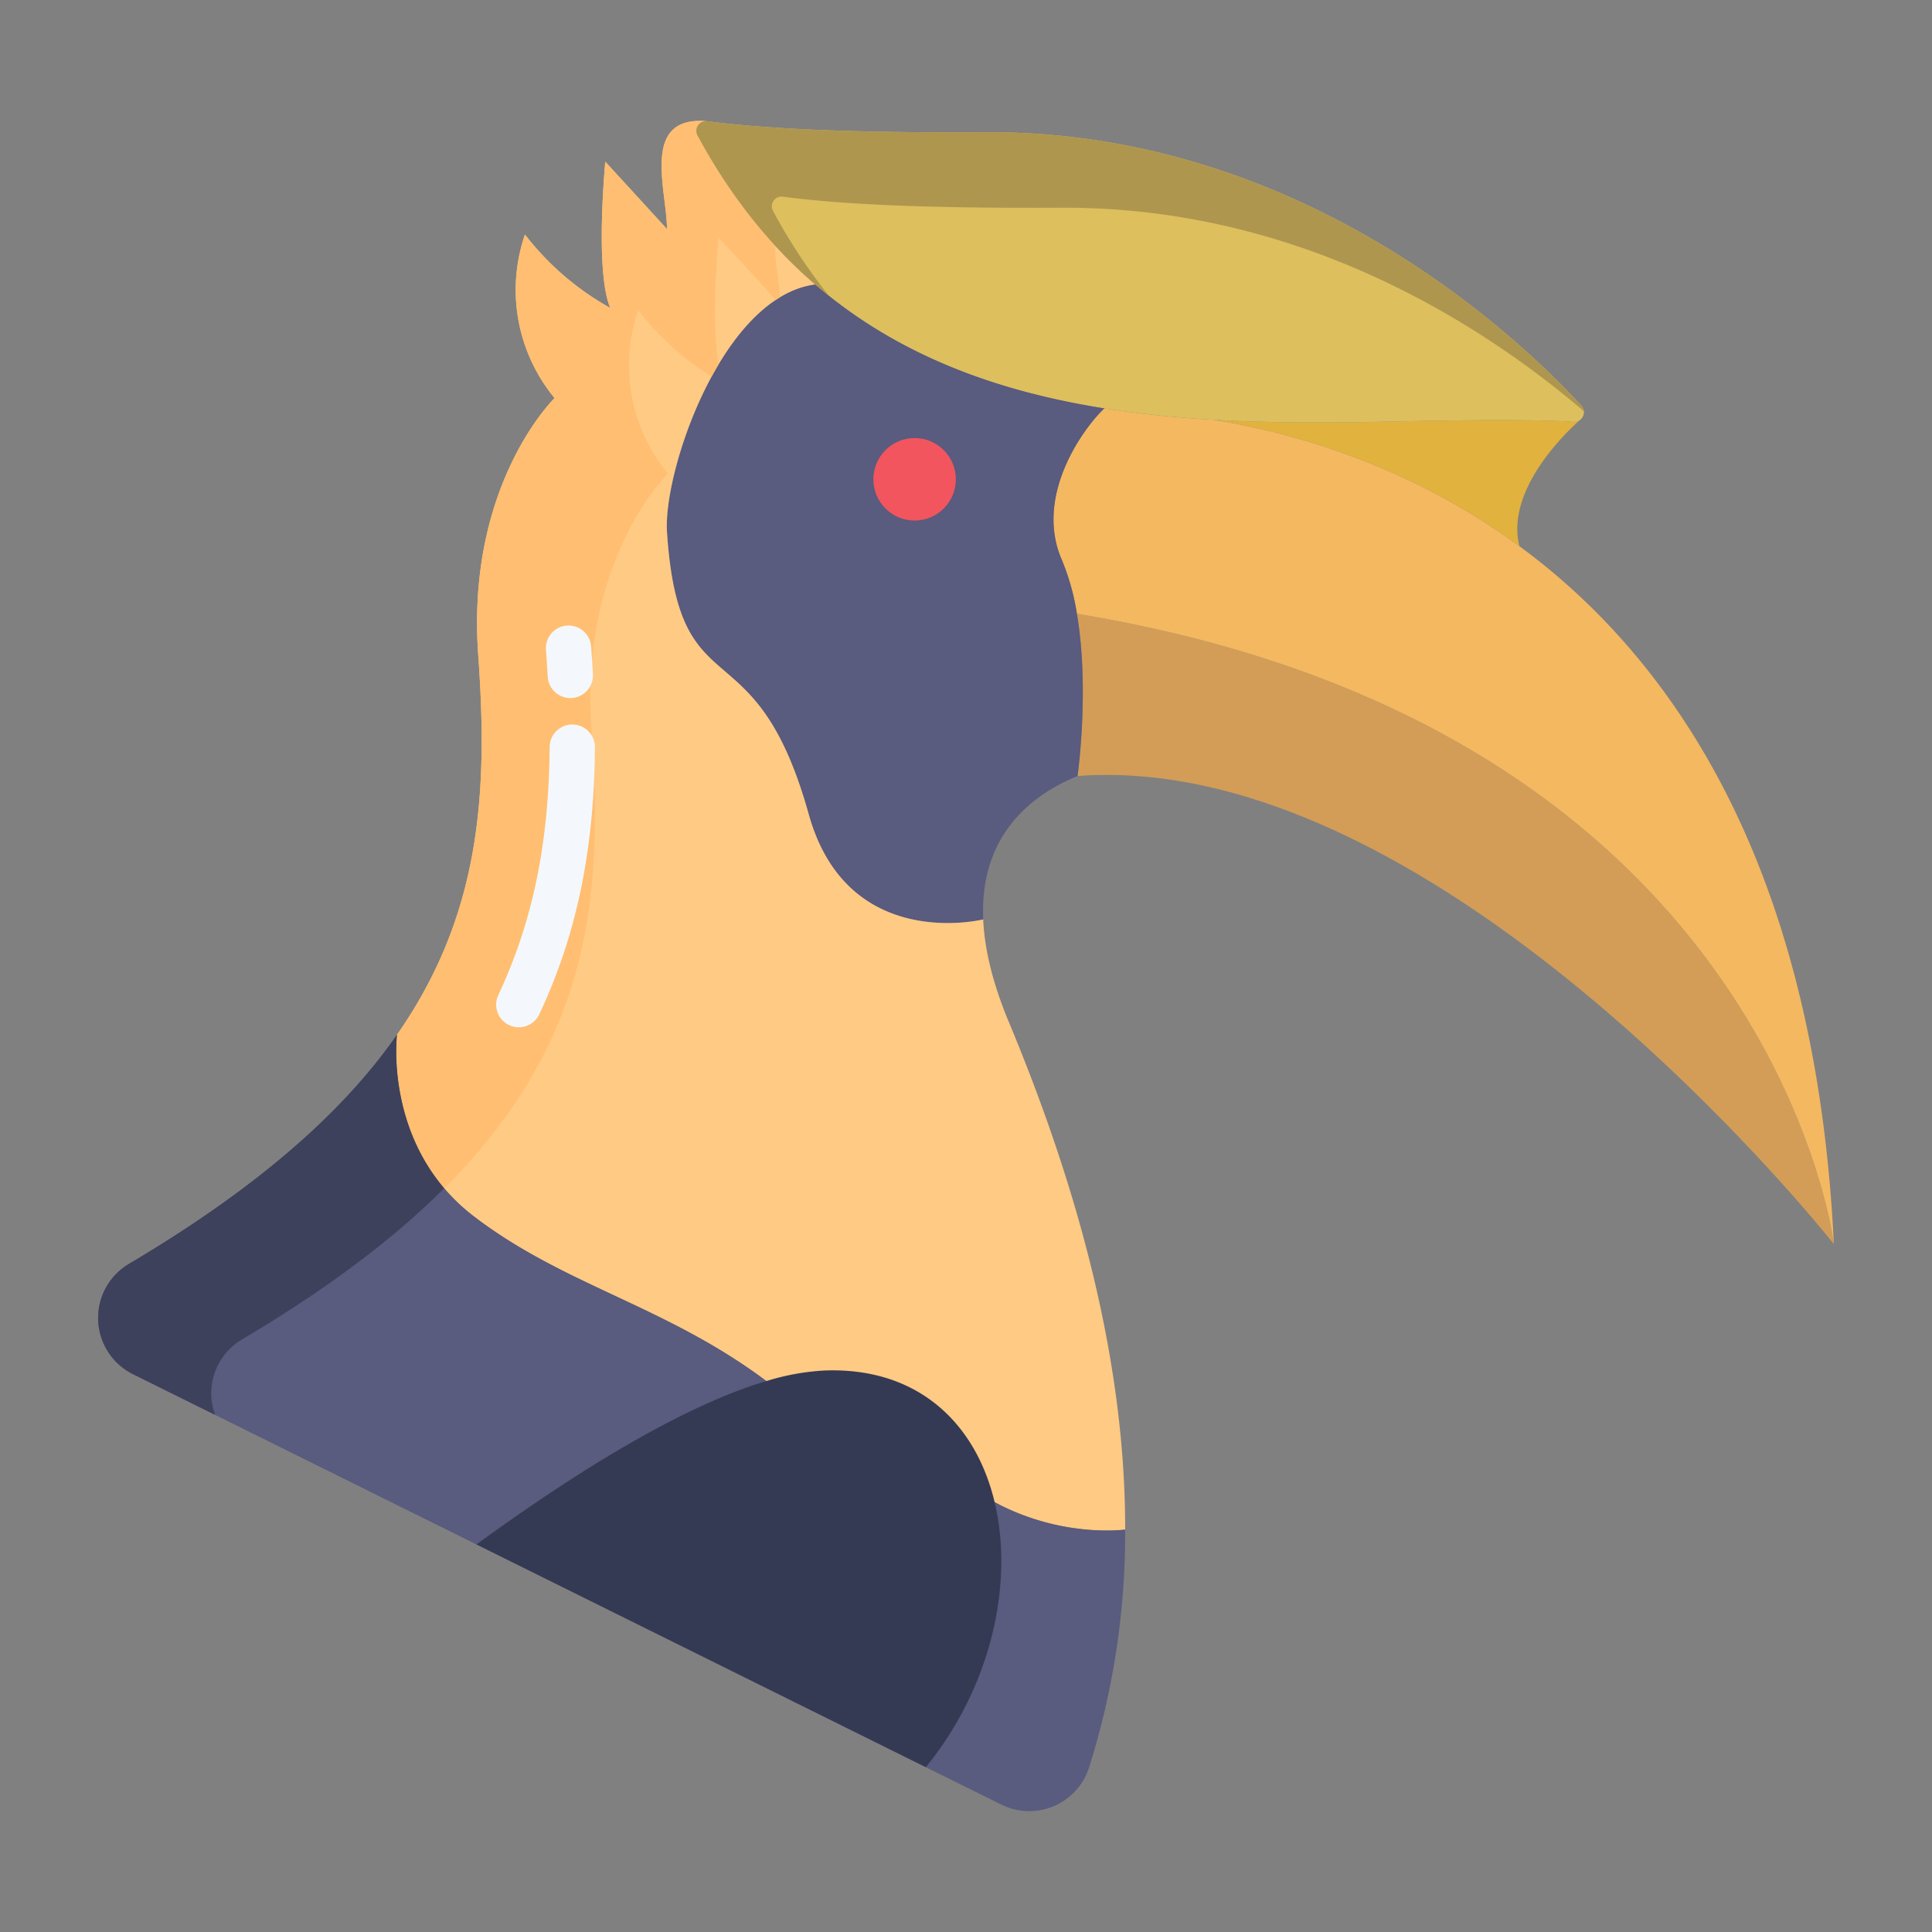 <svg id="Layer_1" height="512" viewBox="0 0 512 512" width="512" xmlns="http://www.w3.org/2000/svg" data-name="Layer 1"><rect x="0" y="0" width="512" height="512" fill="#808080" stroke="none"/><path d="m485.99 329.61a.815.815 0 0 1 .01.1s-103.51-131.23-200.44-124.06c0 0 3.25-22.85-.17-42.99h.01c181.34 29.89 200.05 162.8 200.59 166.95z" fill="#d39d57"/><path d="m321.5 111.24c21.47 3.44 52.1 12.15 81.16 33.5 40.78 29.97 78.46 84.81 83.33 184.87-.54-4.15-19.25-137.06-200.59-166.95h-.01a61.906 61.906 0 0 0 -4.02-14.35c-7.33-16.92 5.72-34.83 11.28-40.08 9.45 1.49 19.1 2.44 28.85 3.01z" fill="#f4b860"/><path d="m418.67 111.34a2.57 2.57 0 0 1 -1.67.46c-13.25-.94-42.87-.18-52.5 0-14.33.27-28.77.26-43-.56 21.47 3.44 52.1 12.15 81.16 33.5-3.95-15.7 14.29-31.9 16.01-33.4z" fill="#e2b23e"/><path d="m419.06 107.49c-15.49-16.87-73.33-72.91-157.94-72.44-37.68.21-59.58-1.06-73.67-2.93-.12-.01-.23-.02-.35-.02a2.568 2.568 0 0 0 -2.26 3.77c8.84 16.4 19.37 29.33 31.19 39.51 21.99 18.95 48.43 28.37 76.62 32.85 9.45 1.49 19.1 2.44 28.85 3.01 14.23.82 28.67.83 43 .56 9.63-.18 39.25-.94 52.5 0a2.57 2.57 0 0 0 1.67-.46.929.929 0 0 0 .13-.1 2.579 2.579 0 0 0 .26-3.75z" fill="#ddbf5e"/><path d="m285.39 162.66c3.42 20.14.17 42.99.17 42.99-10.36 4.25-26.03 14.23-25 38 0 0-35.95 8.98-46.23-27.84-14.35-51.46-34.37-26.44-37.57-74.78-1.07-16.15 14.6-62.41 39.27-65.65 21.99 18.95 48.43 28.37 76.62 32.85-5.56 5.25-18.61 23.16-11.28 40.08a61.906 61.906 0 0 1 4.02 14.35z" fill="#595b7f"/><path d="m267.37 270.89c-4.45-10.66-6.48-19.65-6.81-27.24 0 0-35.95 8.98-46.23-27.84-14.35-51.46-34.37-26.44-37.57-74.78-1.07-16.15 14.6-62.41 39.27-65.65-11.82-10.18-22.35-23.11-31.19-39.51a2.568 2.568 0 0 1 2.26-3.77c-17.38-1.31-10.39 18.15-10.34 28.6l-16.35-17.85s-2.82 29.18 1.33 38.77a73.813 73.813 0 0 1 -22.62-19.47 45.068 45.068 0 0 0 7.85 43.35s-23.47 22.75-20.24 67.98c2.56 35.78 1.01 68.47-21.52 100.74 0 0-3.69 29.7 20.34 48.11s50.9 23.69 77.55 43.67l60.49 32.1a62.057 62.057 0 0 0 34.59 7.27c.07-42.96-11.55-88.31-30.81-134.48z" fill="#ffca83"/><path d="m265 398.824-61.9-32.824c-26.65-19.98-53.51-25.26-77.55-43.67s-20.34-48.11-20.34-48.11c-14.09 20.2-36.4 40.22-71.06 60.73a16.645 16.645 0 0 0 1.11 29.23l91.01 45.11 119.09 59.03 20 9.91a16.637 16.637 0 0 0 23.22-9.73 205.9 205.9 0 0 0 9.6-63.13s-15.697 2.205-33.18-6.546z" fill="#595b7f"/><path d="m263.59 398.1c5.11 21.47-.83 48.85-18.23 70.22l-119.09-59.03c26.36-19.2 54.48-36.66 76.83-43.29a63.034 63.034 0 0 1 15.58-2.81c24.91-.85 40.01 14.3 44.91 34.91z" fill="#353a54"/><circle cx="242.38" cy="127.02" fill="#f2555d" r="10.93"/><path d="m135.21 294.22c22.53-32.27 24.08-64.96 21.52-100.74-3.23-45.23 20.24-67.98 20.24-67.98a45.068 45.068 0 0 1 -7.85-43.35 73.806 73.806 0 0 0 19.473 17.635q.873-1.6 1.8-3.158c-2.073-12.132.016-33.777.016-33.777l15.215 16.611c.351-.233.7-.456 1.06-.672-.271-4.11-1.2-9.162-1.335-13.769a143.6 143.6 0 0 1 -20.51-29.15 2.568 2.568 0 0 1 2.26-3.77c-17.38-1.31-10.39 18.15-10.34 28.6l-16.349-17.85s-2.82 29.18 1.33 38.77a73.813 73.813 0 0 1 -22.62-19.47 45.068 45.068 0 0 0 7.85 43.35s-23.47 22.75-20.24 67.98c2.56 35.78 1.01 68.47-21.52 100.74 0 0-2.814 22.673 12.5 40.678a152.69 152.69 0 0 0 17.5-20.678z" fill="#ffbe71"/><path d="m64.15 354.95c22.812-13.5 40.273-26.786 53.563-40.052-15.317-18.005-12.5-40.678-12.5-40.678-14.09 20.2-36.4 40.22-71.06 60.73a16.645 16.645 0 0 0 1.11 29.23l21.737 10.774a16.587 16.587 0 0 1 7.15-20.004z" fill="#3e415b"/><path d="m204.84 55.87a2.568 2.568 0 0 1 2.26-3.77c.12 0 .23.01.35.02 14.09 1.87 35.99 3.14 73.67 2.93 63.45-.352 111.846 31.075 138.616 53.93a2.552 2.552 0 0 0 -.676-1.49c-15.49-16.87-73.33-72.91-157.94-72.44-37.68.21-59.58-1.06-73.67-2.93-.12-.01-.23-.02-.35-.02a2.568 2.568 0 0 0 -2.26 3.77c8.84 16.4 19.37 29.33 31.19 39.51 1.191 1.027 2.4 2.013 3.619 2.984a148.273 148.273 0 0 1 -14.809-22.494z" fill="#af964f"/><g fill="#f4f8fc"><path d="m137.486 272.24a6 6 0 0 1 -5.428-8.551c9.106-19.394 13.426-40.28 13.6-65.73a6 6 0 0 1 6-5.96h.041a6 6 0 0 1 5.959 6.041c-.182 27.247-4.864 49.728-14.733 70.749a6 6 0 0 1 -5.439 3.451z"/><path d="m151.132 184.992a6 6 0 0 1 -5.986-5.664q-.2-3.585-.457-7.13a6 6 0 1 1 11.97-.854q.258 3.635.469 7.313a6 6 0 0 1 -5.656 6.326c-.114.006-.228.009-.34.009z"/></g></svg>